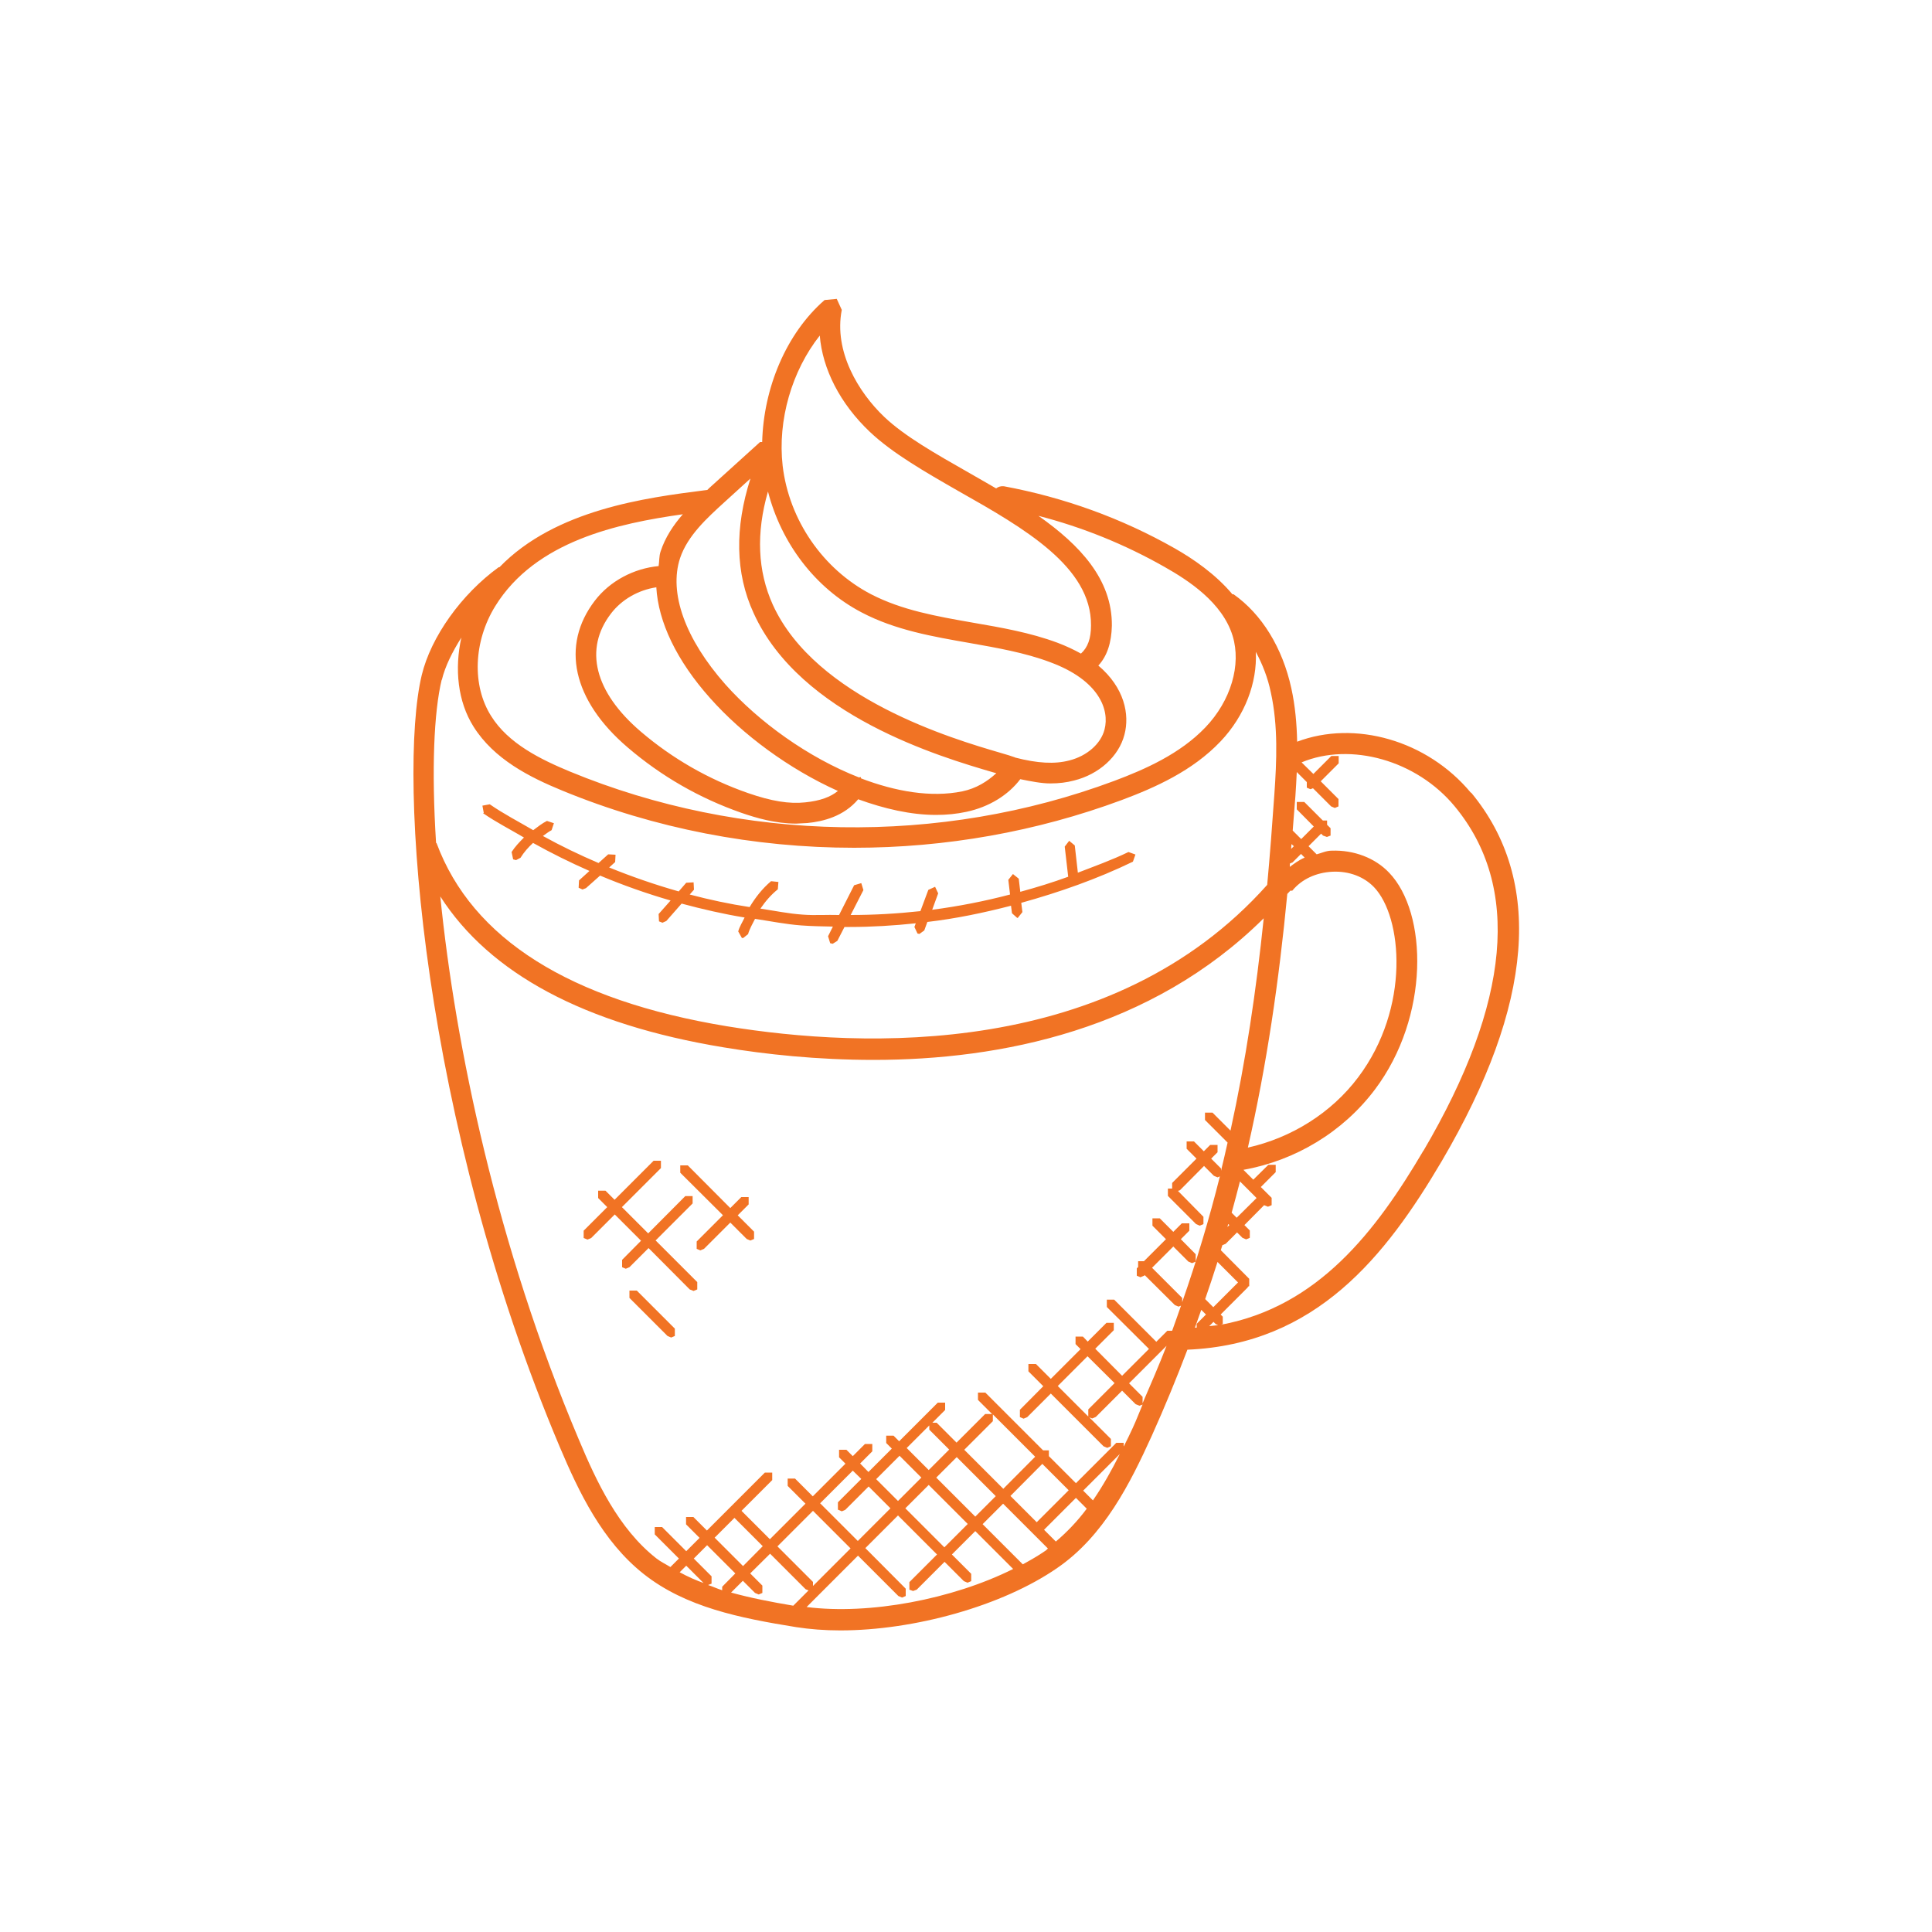 <?xml version="1.0" encoding="UTF-8"?>
<svg id="Layer_1" xmlns="http://www.w3.org/2000/svg" viewBox="0 0 100 100">
  <defs>
    <style>
      .cls-1 {
        fill: #f17324;
      }
    </style>
  </defs>
  <path class="cls-1" d="M25.04,42.08l-.07-.38.38-.07c.72.5,1.5.9,2.25,1.34.23-.17.45-.35.71-.48l.36.12-.12.36c-.16.08-.3.2-.45.3.94.52,1.9.98,2.88,1.4l.5-.45.38.02-.02.38-.31.28c1.18.48,2.37.89,3.6,1.24l.39-.45.38-.02.02.38-.22.25c1.02.27,2.05.49,3.1.65.3-.5.66-.96,1.11-1.34l.38.04-.03.38c-.35.28-.65.63-.9,1,.73.11,1.45.26,2.18.31.63.05,1.26,0,1.89.02l.78-1.54.37-.11.11.36-.66,1.29c1.21,0,2.41-.07,3.61-.2l.41-1.1.35-.16.16.34-.31.85c1.36-.18,2.7-.44,4.03-.79l-.09-.76.24-.3.3.24.08.68c.84-.23,1.66-.48,2.48-.78l-.18-1.56.23-.3.29.24.16,1.41c.88-.34,1.77-.66,2.62-1.07l.36.13-.13.37c-1.86.9-3.8,1.58-5.78,2.13l.06.48-.24.3h-.03l-.27-.24-.05-.39c-1.43.37-2.87.67-4.33.84l-.16.44-.25.18-.1-.02-.16-.34.07-.19c-1.14.12-2.28.19-3.42.19-.09,0-.18,0-.27,0l-.37.72-.24.15-.13-.03-.11-.36.25-.5c-.55-.01-1.09-.02-1.64-.06-.8-.06-1.59-.22-2.39-.34-.13.26-.28.51-.36.79l-.25.2h-.07s-.19-.34-.19-.34c.07-.26.22-.48.33-.72-1.1-.18-2.18-.43-3.26-.72l-.79.9-.2.09-.18-.07-.02-.38.62-.7c-1.24-.36-2.46-.79-3.65-1.29l-.73.65-.18.07-.2-.09.02-.38.54-.49c-1-.44-1.97-.92-2.92-1.45-.25.23-.47.48-.65.77l-.23.12-.15-.04-.08-.38c.18-.28.41-.52.64-.75-.71-.42-1.44-.79-2.12-1.26M38.18,62.9l.85.85v.38l-.19.08-.19-.08-.85-.85-1.36,1.36-.19.08-.19-.08v-.38l1.36-1.36-2.21-2.2v-.38h.39l2.2,2.21.57-.57h.38v.38l-.56.56ZM32.96,66.8l1.97,1.97v.38l-.19.08-.19-.08-1.97-1.97v-.38h.38ZM33.95,64.22l2.14,2.14v.38l-.19.08-.2-.08-2.13-2.14-.99.99-.19.08-.19-.08v-.38l.98-.99-1.36-1.36-1.22,1.22-.19.08-.2-.08v-.38l1.22-1.22-.47-.47v-.38h.38l.47.47,2.02-2.02h.38v.38l-2.02,2.02,1.36,1.36,1.92-1.93h.38v.38l-1.92,1.92ZM73.68,59.55c-2.46,4.18-5.45,8.08-10.49,9.02l.1-.04v-.38l-.11-.11,1.41-1.41v-.03l.07-.03v-.38l-1.47-1.48c.03-.09.05-.18.08-.26l.17-.07.59-.59.28.28.19.08.19-.08v-.38l-.28-.28,1.02-1.03h0s.2.08.2.08l.19-.08v-.38l-.56-.56.77-.77v-.38h-.38l-.78.77-.51-.51c2.69-.48,5.15-1.96,6.8-4.15,2.85-3.78,2.74-9.15.74-11.23-.73-.77-1.83-1.18-2.97-1.14-.28,0-.52.12-.78.19l-.42-.42.65-.65.1.1.2.07.19-.07v-.38l-.18-.18v-.22h-.22l-.96-.96h-.39v.38l.88.89-.65.65-.44-.44h0c.04-.6.1-1.19.14-1.79.03-.41.05-.82.07-1.24l.52.52v.29l.19.08.13-.05.94.94.19.08.19-.08v-.38l-.92-.92.93-.93v-.38h-.38l-.93.93-.61-.6c2.54-1.06,5.95-.11,7.92,2.27,3.44,4.15,2.9,10.15-1.61,17.83M62.91,68.53l.14.06c-.15.02-.31.03-.46.05l.22-.22.11.11ZM62.18,67.8l.24.24-.48.48v.2s-.06,0-.09,0c.11-.31.22-.62.33-.93M59.14,72.63v-.33l-.7-.7,1.94-1.94c-.38.98-.81,1.98-1.24,2.97M56.32,73.31l-1.57-1.57,1.54-1.54,1.4,1.39-1.36,1.36v.36ZM58.16,74.85v-.17h-.38l-2.09,2.09-1.4-1.4v-.3h-.3l-2.99-2.99h-.38v.38l.73.73h-.36l-1.48,1.48-1.03-1.03h-.22l.66-.66v-.38h-.38l-2,2-.29-.29h-.38v.38l.29.29-1.21,1.21-.43-.44.63-.63v-.38h-.38l-.63.63-.33-.33h-.38v.39l.33.33-1.69,1.69-.92-.92h-.38v.38l.92.92-1.84,1.84-1.47-1.47,1.59-1.59v-.39h-.38l-3,3-.7-.7h-.38v.38l.7.7-.69.69-1.25-1.25h-.38v.38l1.25,1.25-.44.44c-.24-.15-.5-.27-.73-.45-1.96-1.54-3.1-3.98-4.01-6.15-4.24-10.02-6.39-20.34-7.17-28.11,2.56,3.99,7.45,6.62,14.66,7.81,2.16.36,4.84.65,7.77.65,6.58,0,14.37-1.56,20.19-7.33-.39,3.75-.93,7.39-1.72,10.99l-.93-.93h-.39v.38l1.17,1.17c-.11.49-.22.97-.34,1.46v-.12l-.51-.51.33-.33v-.38h-.38l-.33.33-.51-.51h-.38v.38l.51.51-1.26,1.26v.29h-.22v.38l1.46,1.46.19.08.19-.08v-.38l-1.32-1.34.1-.03,1.25-1.26.51.51.19.08.12-.05c-.54,2.16-1.19,4.33-1.95,6.51v-.22l-1.56-1.56,1.1-1.1.78.78.19.08.19-.08v-.38l-.77-.78.44-.44v-.38h-.39l-.44.44-.7-.7h-.38v.38l.7.7-1.14,1.14h-.3v.3l-.07.07v.38l.19.08.19-.08.03-.03,1.56,1.55.19.08.13-.05c-.15.43-.3.86-.46,1.3h-.25l-.57.57-2.18-2.18h-.38v.38l2.18,2.17-1.39,1.39-1.39-1.4.96-.96v-.38h-.38l-.97.97-.25-.26h-.38v.39l.26.26-1.54,1.54-.77-.77h-.39v.38l.77.77-1.21,1.22v.38l.19.08.19-.08,1.22-1.22,2.73,2.73.19.08.19-.08v-.38l-1.12-1.12.15.06.19-.08,1.36-1.36.7.7.2.08.16-.06c-.17.4-.32.8-.51,1.21-.14.31-.3.63-.46.95M56.07,77.15l1.89-1.89c-.41.82-.86,1.63-1.39,2.4l-.51-.51ZM54.65,79.79l-.61-.61,1.65-1.65.56.56c-.47.63-1.01,1.2-1.6,1.7M52.94,80.97l-2.08-2.08,1.06-1.06,2.32,2.32c-.05.04-.09.1-.15.13-.36.25-.75.47-1.15.69M41.74,83.19l2.67-2.67,2.09,2.09.19.08.19-.08v-.38l-2.09-2.1,1.69-1.69,2.02,2.02-1.43,1.43v.39l.19.07.19-.07,1.44-1.44,1,1,.19.08.19-.08v-.38l-1-1,1.21-1.21,1.96,1.96c-3.15,1.57-7.43,2.38-10.69,1.97M36.45,81.96h.03c-.45-.16-.88-.35-1.3-.58l.34-.34.92.92ZM38.07,81.43l-.69.7v.18c-.26-.08-.48-.19-.73-.27l.18-.07v-.38l-.92-.92.69-.69,1.47,1.47ZM41.7,82.26l.15.06-.79.79c-1.13-.19-2.21-.4-3.22-.68l.61-.61.63.63.19.08.19-.08v-.38l-.63-.63,1.03-1.02,1.84,1.84ZM44.03,80.14l-1.95,1.95v-.21l-1.84-1.84,1.84-1.84,1.95,1.95ZM47.69,76.48l-1.21,1.21-1.13-1.13,1.21-1.21,1.14,1.14ZM48.07,76.09l-1.14-1.14,1.17-1.17v.22l1.03,1.03-1.06,1.06ZM50.09,78.88l-1.21,1.21-2.02-2.02,1.21-1.21,2.02,2.02ZM51.54,77.44l-1.06,1.06-2.02-2.02,1.06-1.06,2.02,2.02ZM55.31,77.14l-1.65,1.65-1.36-1.36,1.65-1.66,1.36,1.36ZM51.38,73.2l2.2,2.2-1.65,1.66-2.02-2.02,1.48-1.48v-.35ZM43.56,78.23l.19-.08,1.21-1.21,1.13,1.13-1.69,1.69-1.95-1.95,1.69-1.69.44.43-1.21,1.21v.38l.19.08ZM38.01,78.56l1.47,1.47-1.02,1.03-1.47-1.47,1.03-1.03ZM22.87,35.19c.17-.71.55-1.46,1.01-2.19-.36,1.62-.19,3.31.63,4.61,1.06,1.69,2.91,2.62,4.59,3.31,4.78,1.97,9.95,2.96,15.11,2.96,4.72,0,9.43-.83,13.85-2.47,1.71-.64,3.66-1.5,5.12-3.04,1.26-1.33,1.9-3.04,1.82-4.63.34.63.62,1.33.78,2.11.38,1.73.3,3.55.18,5.27-.11,1.59-.23,3.15-.37,4.68-8.04,9.02-20.92,8.47-27.96,7.32-8.14-1.34-13.19-4.53-15.03-9.47,0-.01-.03-.02-.03-.03-.24-3.8-.11-6.77.29-8.43M35.35,26.61c-.49.56-.92,1.2-1.16,1.94-.08.24-.06.5-.1.75-1.28.12-2.52.77-3.3,1.79-1.78,2.32-1.15,5.16,1.69,7.59,1.75,1.5,3.72,2.63,5.89,3.39.78.27,1.77.56,2.84.56l.58-.03c.81-.08,1.88-.34,2.63-1.23,1.35.49,2.72.81,4.03.81.54,0,1.06-.05,1.57-.16,1.17-.25,2.16-.86,2.79-1.69.54.11,1.09.22,1.55.22s.85-.05,1.23-.15c1.29-.32,2.32-1.25,2.61-2.37.28-1.05,0-2.44-1.35-3.58.46-.5.68-1.19.7-2.07.02-2.4-1.67-4.18-3.8-5.68,2.28.59,4.46,1.47,6.52,2.64,1.26.71,3,1.85,3.53,3.57.46,1.5-.09,3.36-1.41,4.74-1.31,1.37-3.12,2.17-4.72,2.77-9.01,3.36-19.27,3.19-28.16-.48-1.52-.63-3.2-1.45-4.09-2.88-1-1.58-.91-3.86.21-5.68,2.09-3.39,6.38-4.29,9.7-4.76M33.97,30.39c.1,1.8,1.05,3.8,2.79,5.75,1.67,1.88,4.07,3.66,6.61,4.8-.38.31-.91.51-1.69.59-.83.09-1.75-.06-2.96-.48-2.04-.71-3.91-1.78-5.55-3.18-2.4-2.05-2.96-4.28-1.54-6.12.56-.73,1.42-1.21,2.33-1.35M38.84,24.78c-.81,2.53-.79,4.88.17,6.96,2.41,5.3,9.67,7.44,12.41,8.24.06.02.1.03.15.04-.47.43-1.04.79-1.76.94-1.62.33-3.45.01-5.24-.67l-.02-.07-.09.02c-2.63-1.03-5.18-2.87-6.91-4.81-2.09-2.36-2.94-4.75-2.35-6.54.39-1.17,1.41-2.09,2.31-2.91l1.32-1.2ZM52.53,39.2s0,0,0,0c-.16-.06-.42-.14-.8-.25-2.36-.69-9.52-2.8-11.73-7.65-.79-1.75-.87-3.71-.25-5.86.68,2.65,2.42,4.99,4.85,6.26,1.75.92,3.7,1.25,5.58,1.58,1.41.25,2.87.5,4.19,1,2.51.93,3.07,2.45,2.8,3.48-.19.74-.91,1.37-1.82,1.6-.76.2-1.65.15-2.81-.15M42.43,17.36c.14,1.74,1.05,3.53,2.59,4.99,1.16,1.1,2.83,2.06,4.61,3.08,3.38,1.91,6.87,3.91,6.84,6.94,0,.69-.17,1.14-.52,1.46-.36-.2-.76-.39-1.21-.56-1.42-.53-2.93-.79-4.38-1.04-1.88-.33-3.66-.64-5.27-1.47-2.5-1.3-4.25-3.85-4.58-6.65-.27-2.37.48-4.92,1.92-6.74M66.83,43.94c0-.08.01-.17.02-.25l.12.11-.14.14ZM66.76,44.86c0-.06,0-.12.01-.17l.13-.05.44-.44.19.19c-.29.12-.53.3-.77.48M66.78,46.1h.11c.48-.59,1.23-.94,2.08-.98.86-.04,1.63.26,2.15.8,1.47,1.54,1.89,6.24-.82,9.84-1.39,1.85-3.45,3.13-5.71,3.64.98-4.3,1.61-8.63,2.04-13.13.05-.06.1-.1.15-.16v-.02ZM63.58,63.36l.05.05-.1.1s.03-.1.04-.15M63.01,65.31l1.07,1.07-1.28,1.28-.42-.42c.22-.64.44-1.29.64-1.93M65.04,62.01l-1.03,1.02-.26-.26c.15-.54.29-1.08.43-1.62l.86.86ZM76.13,41.03c-2.26-2.72-6.01-3.77-8.99-2.64-.02-.92-.1-1.85-.3-2.76-.46-2.11-1.53-3.84-2.99-4.87h-.06c-.88-1.05-2.04-1.84-2.99-2.38-2.75-1.56-5.72-2.63-8.83-3.21-.15-.02-.3.02-.41.11-.47-.27-.93-.54-1.39-.8-1.72-.98-3.35-1.9-4.41-2.91-1.33-1.27-2.61-3.38-2.19-5.53l-.26-.57-.63.06c-1.99,1.73-3.16,4.56-3.23,7.35h-.11s-2.54,2.3-2.54,2.3c-.06.05-.13.12-.19.18l-.16.02c-2.97.38-7.7.98-10.6,3.98h-.04c-1.93,1.4-3.5,3.6-3.98,5.58-1.27,5.27.03,23.13,7.15,39.97.97,2.29,2.19,4.87,4.35,6.57,2.17,1.71,4.96,2.27,7.88,2.74.71.11,1.48.17,2.28.17,3.82,0,8.38-1.26,11.23-3.23,2.42-1.66,3.78-4.39,4.89-6.83.68-1.51,1.29-3,1.85-4.47,6.67-.28,10.27-4.85,13.17-9.77,4.76-8.11,5.27-14.53,1.52-19.06"/>
</svg>